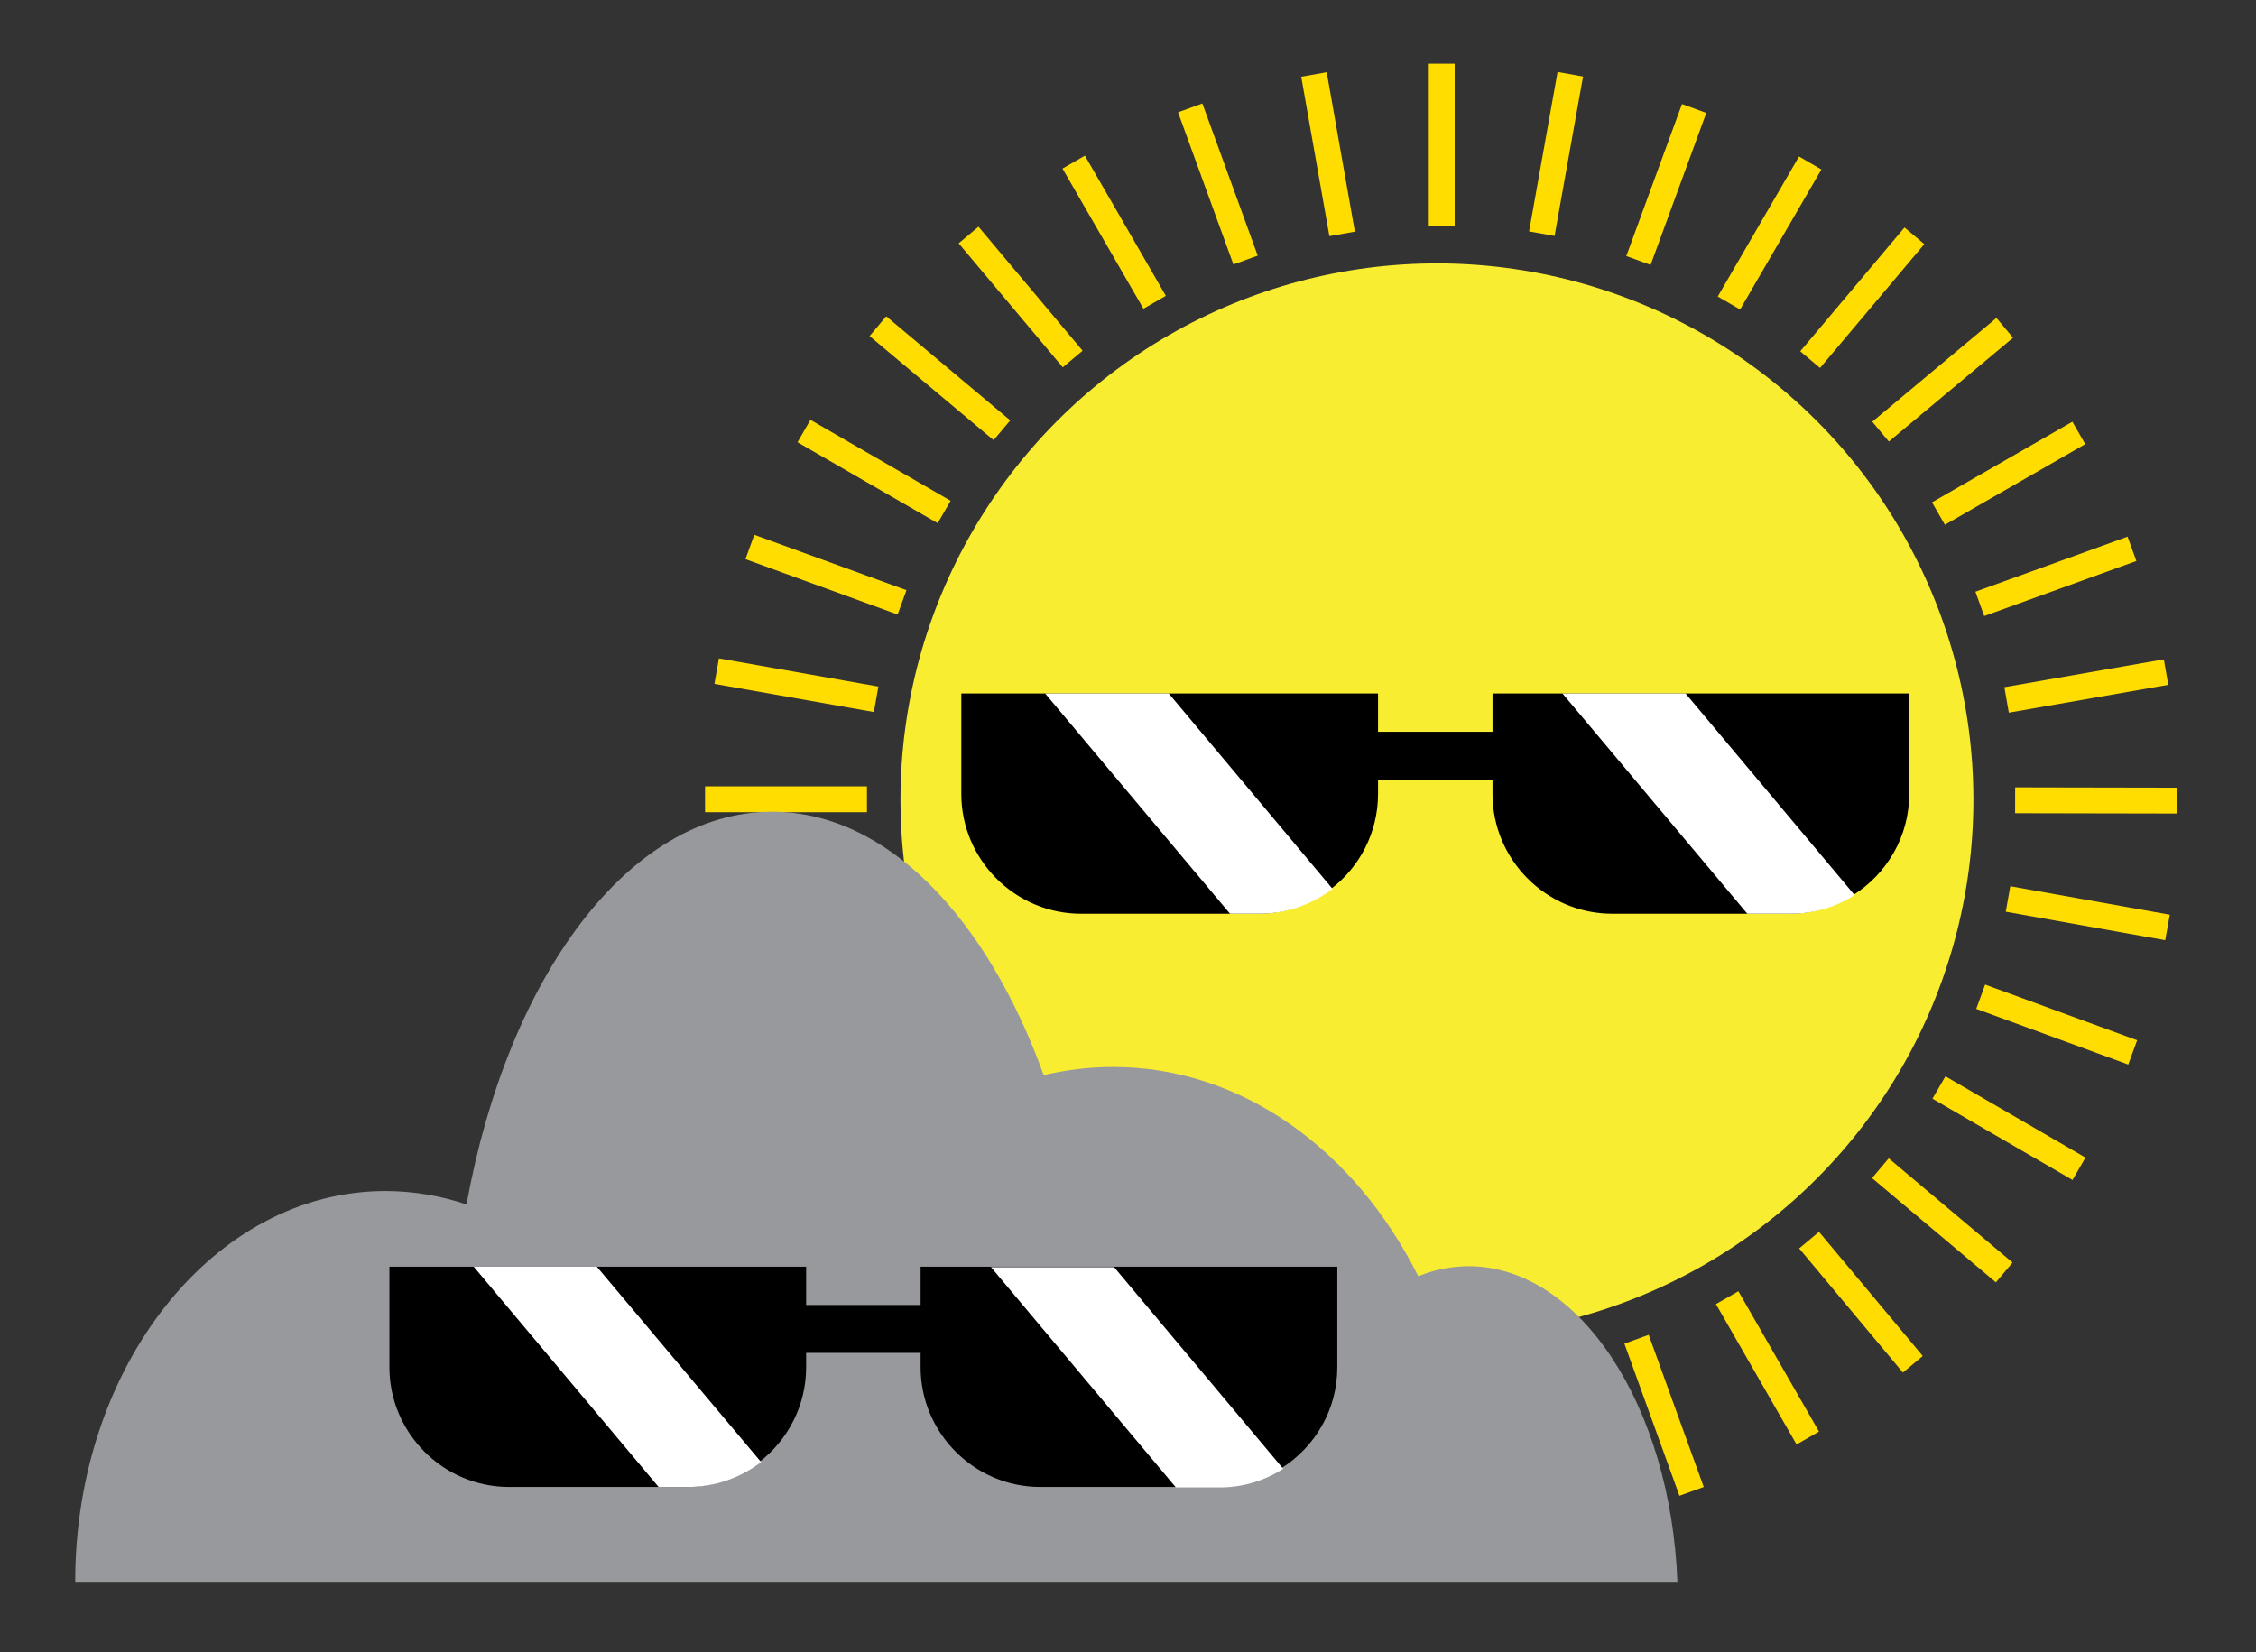 <?xml version="1.0" encoding="utf-8"?>
<!-- Generator: Adobe Illustrator 24.3.0, SVG Export Plug-In . SVG Version: 6.00 Build 0)  -->
<svg version="1.1" id="Layer_1" xmlns="http://www.w3.org/2000/svg" xmlns:xlink="http://www.w3.org/1999/xlink" x="0px" y="0px"
	 viewBox="0 0 471 345" style="enable-background:new 0 0 471 345;" xml:space="preserve">
<rect x="0" y="0" width="471" height="345" fill="#333333" stroke="none"/>
<style type="text/css">
	.st0{fill:#F9ED32;}
	.st1{fill:#FFDD00;}
	.st2{fill:#97999C;}
	.st3{fill:#FFFFFF;}
</style>
<circle class="st0" cx="300" cy="167" r="112"/>
<path d="M398.6,144.8v21c0,8.9-4.7,16.7-11.7,21.1c-3.9,2.5-8.4,3.9-13.3,3.9h-37c-13.8,0-25-11.3-25-25v-3h-23.9v3
	c0,8.1-3.9,15.3-9.8,19.8c-4.2,3.2-9.5,5.2-15.2,5.2h-37c-13.8,0-25-11.3-25-25v-21h87v8h23.9v-8L398.6,144.8L398.6,144.8z"/>
<rect x="298.3" y="13.3" class="st1" width="5.4" height="33.8"/>
<rect x="283.8" y="301.1" transform="matrix(1.938699e-03 -1 1 1.938699e-03 -3.633 603.922)" class="st1" width="33.8" height="5.4"/>
<rect x="274.5" y="15.4" transform="matrix(0.985 -0.174 0.174 0.985 -1.397 48.617)" class="st1" width="5.4" height="33.8"/>
<rect x="321.8" y="284.8" transform="matrix(0.985 -0.172 0.172 0.985 -46.987 60.192)" class="st1" width="5.4" height="33.8"/>
<rect x="251.5" y="21.5" transform="matrix(0.94 -0.342 0.342 0.94 2.186 89.255)" class="st1" width="5.4" height="33.8"/>
<rect x="344.9" y="278.7" transform="matrix(0.94 -0.34 0.34 0.94 -79.83 135.858)" class="st1" width="5.4" height="33.8"/>
<rect x="229.9" y="31.6" transform="matrix(0.866 -0.5 0.5 0.866 6.93 122.786)" class="st1" width="5.4" height="33.8"/>
<rect x="366.4" y="268.6" transform="matrix(0.867 -0.498 0.498 0.867 -93.183 221.911)" class="st1" width="5.4" height="33.8"/>
<rect x="210.4" y="45.2" transform="matrix(0.766 -0.643 0.643 0.766 9.919 151.475)" class="st1" width="5.4" height="33.8"/>
<rect x="386" y="255" transform="matrix(0.767 -0.641 0.641 0.767 -83.896 312.528)" class="st1" width="5.4" height="33.8"/>
<rect x="193.5" y="62.1" transform="matrix(0.643 -0.766 0.766 0.643 9.561 178.471)" class="st1" width="5.4" height="33.8"/>
<rect x="402.9" y="238.1" transform="matrix(0.644 -0.765 0.765 0.644 -50.775 400.887)" class="st1" width="5.4" height="33.8"/>
<rect x="179.8" y="81.6" transform="matrix(0.5 -0.866 0.866 0.5 5.934 207.253)" class="st1" width="5.4" height="33.8"/>
<rect x="416.6" y="218.6" transform="matrix(0.502 -0.865 0.865 0.502 5.228 480.045)" class="st1" width="5.4" height="33.8"/>
<rect x="169.7" y="103.2" transform="matrix(0.342 -0.94 0.94 0.342 0.587 240.979)" class="st1" width="5.4" height="33.8"/>
<rect x="426.6" y="197" transform="matrix(0.344 -0.939 0.939 0.344 80.858 543.477)" class="st1" width="5.4" height="33.8"/>
<rect x="163.5" y="126.2" transform="matrix(0.174 -0.985 0.985 0.174 -3.6 281.889)" class="st1" width="5.4" height="33.8"/>
<rect x="432.9" y="174" transform="matrix(0.176 -0.985 0.985 0.176 171.176 586.157)" class="st1" width="5.4" height="33.8"/>
<rect x="147.2" y="164.2" class="st1" width="33.8" height="5.4"/>
<rect x="434.9" y="150.2" transform="matrix(1.938699e-03 -1 1 1.938699e-03 269.664 604.419)" class="st1" width="5.4" height="33.8"/>
<rect x="149.2" y="188" transform="matrix(0.985 -0.174 0.174 0.985 -30.572 31.735)" class="st1" width="33.8" height="5.4"/>
<rect x="418.7" y="140.7" transform="matrix(0.985 -0.172 0.172 0.985 -18.154 76.921)" class="st1" width="33.8" height="5.4"/>
<rect x="155.4" y="211" transform="matrix(0.94 -0.342 0.342 0.94 -62.68 71.803)" class="st1" width="33.8" height="5.4"/>
<rect x="412.5" y="117.6" transform="matrix(0.94 -0.34 0.34 0.94 -15.315 153.262)" class="st1" width="33.8" height="5.4"/>
<rect x="165.4" y="232.6" transform="matrix(0.866 -0.5 0.5 0.866 -93.211 122.679)" class="st1" width="33.8" height="5.4"/>
<rect x="402.5" y="96" transform="matrix(0.867 -0.498 0.498 0.867 6.583 222.106)" class="st1" width="33.8" height="5.4"/>
<rect x="179.1" y="252.1" transform="matrix(0.766 -0.643 0.643 0.766 -117.954 185.582)" class="st1" width="33.8" height="5.4"/>
<rect x="388.8" y="76.5" transform="matrix(0.767 -0.641 0.641 0.767 43.642 278.604)" class="st1" width="33.8" height="5.4"/>
<rect x="196" y="269" transform="matrix(0.643 -0.766 0.766 0.643 -132.114 260.091)" class="st1" width="33.8" height="5.4"/>
<rect x="372" y="59.6" transform="matrix(0.644 -0.765 0.765 0.644 90.688 319.554)" class="st1" width="33.8" height="5.4"/>
<rect x="215.5" y="282.7" transform="matrix(0.5 -0.866 0.866 0.5 -130.99 343.908)" class="st1" width="33.8" height="5.4"/>
<rect x="352.4" y="45.9" transform="matrix(0.502 -0.865 0.865 0.502 142.017 343.7)" class="st1" width="33.8" height="5.4"/>
<rect x="237" y="292.8" transform="matrix(0.342 -0.94 0.94 0.342 -110.588 433.031)" class="st1" width="33.8" height="5.4"/>
<rect x="330.9" y="35.9" transform="matrix(0.344 -0.939 0.939 0.344 191.993 351.829)" class="st1" width="33.8" height="5.4"/>
<rect x="260" y="299" transform="matrix(0.174 -0.985 0.985 0.174 -68.269 522.05)" class="st1" width="33.8" height="5.4"/>
<rect x="307.8" y="29.6" transform="matrix(0.176 -0.985 0.985 0.176 235.906 346.294)" class="st1" width="33.8" height="5.4"/>
<path class="st2" d="M350.2,330.3H15.7c0-45.1,29-81.6,64.8-81.6c5.8,0,11.5,1,16.9,2.8c8.6-47.5,33.9-82,63.8-82
	c23.9,0,44.8,22,56.7,55c4.7-1.1,9.5-1.7,14.5-1.7c27,0,50.6,17.5,63.7,43.7c3.4-1.4,7-2.1,10.6-2.1
	C329.8,264.5,348.8,293.6,350.2,330.3z"/>
<path class="st3" d="M278.2,185.6c-4.2,3.2-9.5,5.2-15.2,5.2h-6.2l-38.6-46H244L278.2,185.6z"/>
<path class="st3" d="M387.2,186.9c-3.9,2.5-8.4,3.9-13.3,3.9h-9.1l-38.6-46h25.7L387.2,186.9z"/>
<path d="M279.2,264.5v21c0,8.9-4.7,16.7-11.7,21.1c-3.9,2.5-8.4,3.9-13.3,3.9h-37c-13.8,0-25-11.3-25-25v-3h-23.9v3
	c0,8.1-3.9,15.3-9.8,19.8c-4.2,3.2-9.5,5.2-15.2,5.2h-37c-13.8,0-25-11.3-25-25v-21h87v8h23.9v-8H279.2z"/>
<path class="st3" d="M158.9,305.3c-4.2,3.2-9.5,5.2-15.2,5.2h-6.2l-38.6-46h25.7L158.9,305.3z"/>
<path class="st3" d="M267.9,306.7c-3.9,2.5-8.4,3.9-13.3,3.9h-9.1l-38.6-46h25.7L267.9,306.7z"/>
</svg>
